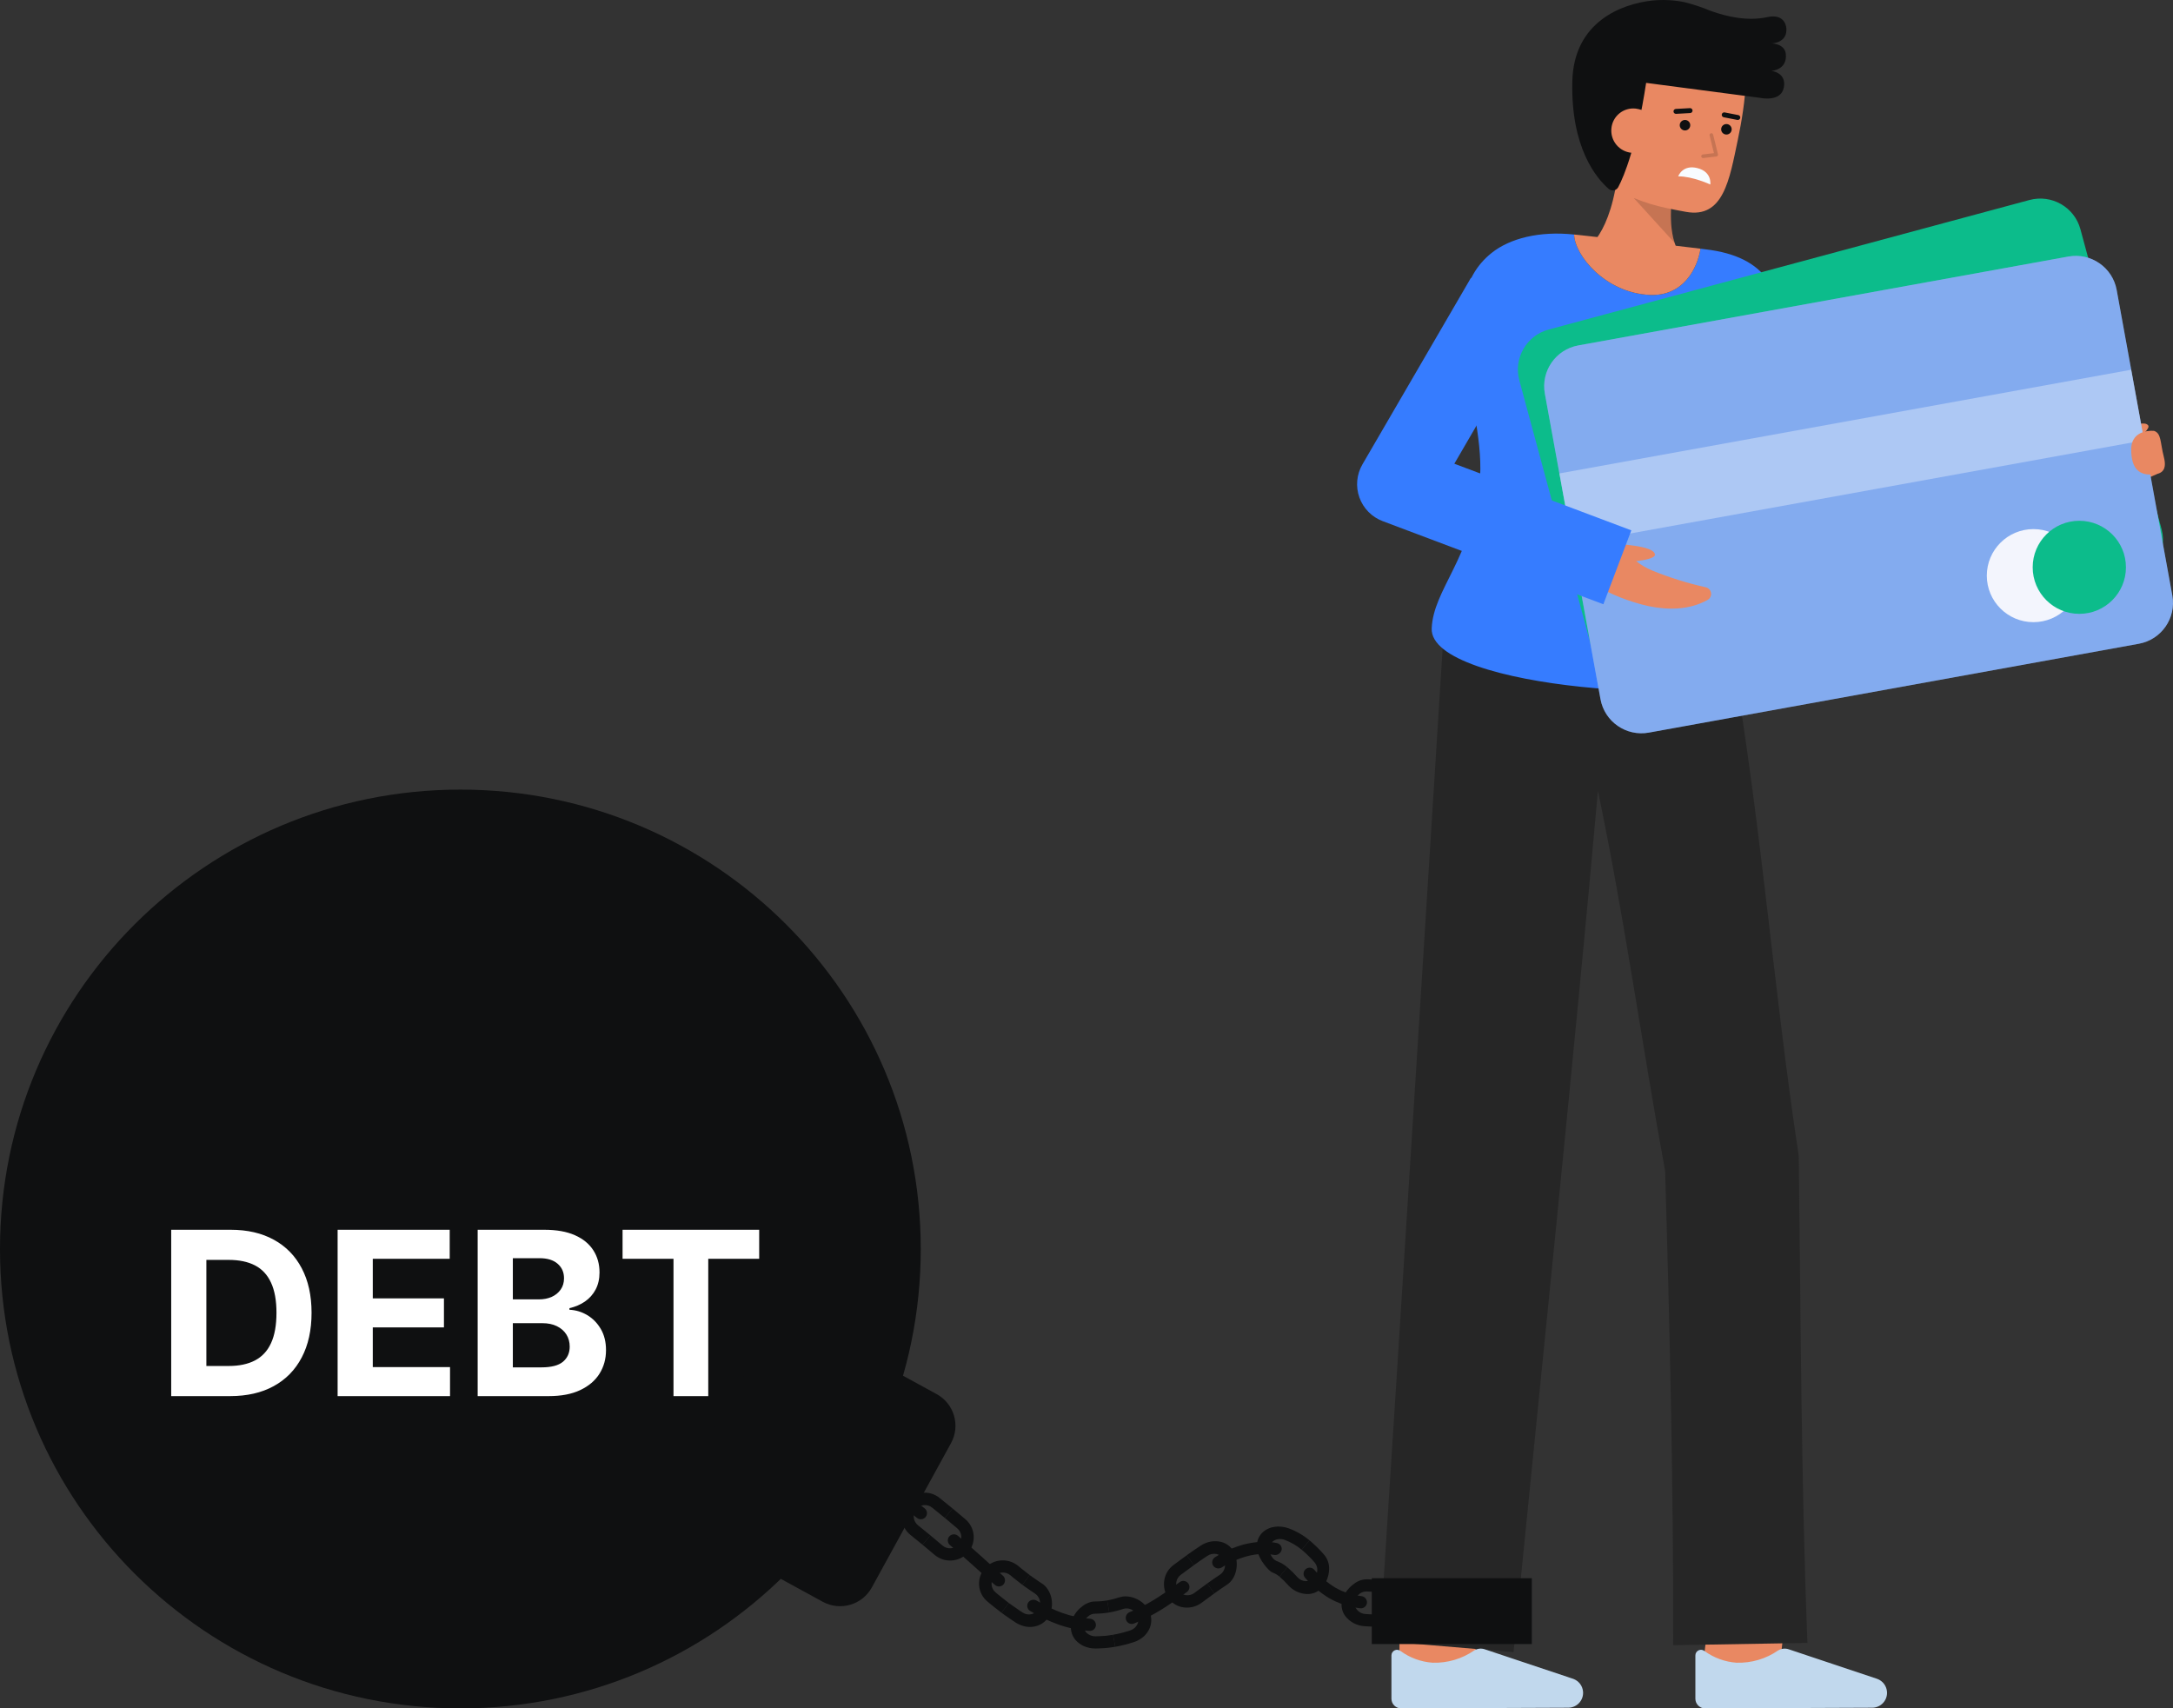 <svg width="304" height="239" viewBox="0 0 304 239" fill="none" xmlns="http://www.w3.org/2000/svg">
<rect x="0" y="0" width="304" height="239" fill="#333333" stroke="none"/>
<g clip-path="url(#clip0_3_517)">
<path d="M124.103 208.302C123.635 209.025 122.927 209.56 122.103 209.814C121.74 209.932 121.363 210 120.982 210.016C120.895 210.019 120.809 210.018 120.723 210.012C120.645 210.014 120.568 210.011 120.491 210.002C120.414 209.991 120.342 209.978 120.288 209.973C120.232 209.963 120.176 209.949 120.122 209.931C120.093 209.924 120.064 209.916 120.036 209.906C120.005 209.894 120.025 209.906 120.018 209.902C119.999 209.893 120.066 209.913 120.104 209.91H120.136H120.011L119.732 209.906C119.41 209.893 119.089 209.943 118.787 210.054C118.691 210.091 118.613 210.162 118.567 210.254C118.52 210.345 118.51 210.451 118.538 210.55L118.944 208.891C118.928 208.795 118.94 208.696 118.978 208.607C119.017 208.517 119.081 208.441 119.163 208.388C119.382 208.266 119.629 208.203 119.88 208.205H120.087H120.183L120.204 208.209C120.238 208.211 120.272 208.216 120.306 208.223C120.357 208.237 120.395 208.236 120.458 208.256L120.639 208.306C121.017 208.399 121.414 208.363 121.768 208.205C122.123 208.048 122.415 207.777 122.599 207.435C122.7 207.232 122.754 207.008 122.757 206.78C122.76 206.553 122.712 206.328 122.616 206.122C122.519 205.916 122.378 205.734 122.202 205.59C122.026 205.446 121.819 205.343 121.598 205.289C121.35 205.211 121.097 205.149 120.842 205.103C120.692 205.075 120.54 205.057 120.388 205.049L120.269 205.04C120.255 205.039 120.24 205.039 120.225 205.04L120.152 205.043C120.055 205.051 119.962 205.09 119.889 205.155C119.855 205.19 119.829 205.231 119.812 205.277C119.795 205.322 119.788 205.371 119.79 205.419L120.298 203.332L120.486 203.343C120.701 203.355 120.916 203.38 121.128 203.418C121.304 203.452 121.511 203.489 121.659 203.531L122.116 203.661C122.279 203.713 122.439 203.776 122.595 203.847C122.738 203.909 122.876 203.982 123.007 204.066C123.132 204.144 123.252 204.225 123.365 204.31C123.479 204.395 123.568 204.485 123.66 204.576C123.839 204.749 123.995 204.944 124.123 205.156C124.246 205.352 124.346 205.561 124.421 205.78C124.56 206.197 124.604 206.64 124.549 207.077C124.494 207.513 124.342 207.932 124.103 208.302Z" fill="#0F1011"/>
<path d="M131.478 209.581C132.081 210.062 132.677 210.547 133.268 211.035L132.176 212.35C131.593 211.868 131.004 211.39 130.411 210.916C130.247 210.782 130.059 210.682 129.856 210.621C129.653 210.561 129.44 210.542 129.23 210.564C129.02 210.587 128.816 210.651 128.631 210.754C128.446 210.856 128.283 210.994 128.152 211.16C127.899 211.495 127.786 211.915 127.839 212.331C127.891 212.748 128.105 213.127 128.433 213.389C129.009 213.849 129.582 214.314 130.153 214.786L129.061 216.103C128.498 215.638 127.933 215.179 127.366 214.727C126.693 214.182 126.255 213.4 126.142 212.542C126.03 211.684 126.251 210.816 126.76 210.116C127.028 209.763 127.365 209.468 127.751 209.248C128.137 209.029 128.563 208.89 129.004 208.84C129.445 208.79 129.892 208.83 130.317 208.957C130.742 209.085 131.137 209.297 131.478 209.581Z" fill="#0F1011"/>
<path d="M128.289 212.35C127.198 211.499 126.095 210.665 124.964 209.888C123.87 209.11 122.709 208.429 121.495 207.854C121.299 207.759 121.144 207.597 121.057 207.398C120.97 207.199 120.957 206.975 121.021 206.767C121.058 206.655 121.119 206.551 121.199 206.464C121.28 206.377 121.379 206.309 121.488 206.263C121.598 206.218 121.716 206.196 121.835 206.201C121.954 206.205 122.07 206.235 122.177 206.288C123.492 206.906 124.75 207.64 125.934 208.481C127.107 209.287 128.234 210.139 129.345 211.007C129.436 211.075 129.511 211.161 129.568 211.259C129.625 211.357 129.662 211.465 129.676 211.578C129.691 211.69 129.683 211.804 129.652 211.913C129.622 212.022 129.571 212.124 129.501 212.213C129.431 212.303 129.344 212.377 129.244 212.432C129.145 212.487 129.036 212.522 128.923 212.535C128.811 212.548 128.697 212.538 128.588 212.506C128.479 212.474 128.377 212.421 128.289 212.35Z" fill="#0F1011"/>
<path d="M135.416 217.209C134.831 217.858 134.016 218.253 133.143 218.31C132.27 218.368 131.41 218.083 130.744 217.517C130.186 217.037 129.624 216.573 129.063 216.104L130.155 214.786C130.723 215.261 131.294 215.731 131.855 216.216C132.176 216.49 132.592 216.628 133.013 216.599C133.434 216.571 133.827 216.379 134.108 216.064C134.245 215.904 134.349 215.718 134.413 215.518C134.477 215.317 134.501 215.106 134.483 214.896C134.465 214.687 134.406 214.483 134.308 214.296C134.21 214.11 134.077 213.944 133.915 213.81C133.343 213.317 132.759 212.835 132.178 212.35L133.27 211.035C133.857 211.526 134.449 212.013 135.025 212.511C135.364 212.791 135.643 213.136 135.847 213.525C136.05 213.914 136.174 214.34 136.21 214.778C136.247 215.215 136.195 215.656 136.059 216.073C135.923 216.491 135.704 216.877 135.416 217.209Z" fill="#0F1011"/>
<path d="M142.445 219.063C142.967 219.519 143.516 219.911 144.048 220.341L143.025 221.709C142.466 221.26 141.887 220.843 141.342 220.369C141.022 220.101 140.61 219.966 140.193 219.995C139.776 220.023 139.386 220.212 139.105 220.521C138.965 220.681 138.859 220.868 138.793 221.07C138.727 221.272 138.702 221.485 138.72 221.696C138.738 221.908 138.799 222.114 138.898 222.302C138.997 222.49 139.133 222.656 139.298 222.79C139.883 223.297 140.517 223.761 141.126 224.247L140.103 225.615C139.467 225.108 138.802 224.623 138.195 224.095C137.846 223.817 137.557 223.471 137.347 223.077C137.137 222.684 137.01 222.252 136.975 221.807C136.939 221.363 136.995 220.916 137.139 220.494C137.283 220.073 137.512 219.685 137.813 219.355C138.404 218.73 139.211 218.352 140.071 218.298C140.931 218.244 141.78 218.517 142.445 219.063Z" fill="#0F1011"/>
<path d="M139.177 221.717L138.373 221.015L137.598 220.314L136.046 218.915C135.009 217.987 133.964 217.069 132.91 216.161C132.821 216.089 132.748 216 132.695 215.899C132.641 215.799 132.609 215.688 132.599 215.574C132.589 215.461 132.602 215.346 132.637 215.238C132.672 215.129 132.728 215.029 132.803 214.943C132.878 214.856 132.969 214.786 133.071 214.735C133.173 214.684 133.285 214.654 133.399 214.647C133.513 214.64 133.627 214.656 133.735 214.694C133.843 214.732 133.942 214.791 134.027 214.867C135.09 215.783 136.144 216.708 137.188 217.643L138.749 219.051L139.527 219.756L140.303 220.43C140.474 220.581 140.579 220.792 140.596 221.019C140.614 221.246 140.542 221.471 140.396 221.646C140.321 221.732 140.231 221.803 140.128 221.853C140.026 221.903 139.915 221.933 139.802 221.939C139.688 221.946 139.574 221.929 139.467 221.891C139.36 221.853 139.261 221.794 139.177 221.717Z" fill="#0F1011"/>
<path d="M146.861 225.863C146.685 226.266 146.418 226.622 146.082 226.906C145.746 227.189 145.349 227.392 144.922 227.498C144.47 227.62 143.996 227.641 143.535 227.56C143.044 227.468 142.573 227.288 142.147 227.028C141.791 226.807 141.459 226.562 141.115 226.33C140.771 226.097 140.425 225.865 140.104 225.614L141.127 224.246C141.435 224.486 141.77 224.699 142.09 224.926C142.41 225.153 142.73 225.382 143.068 225.59C143.246 225.709 143.447 225.792 143.658 225.831C143.869 225.871 144.087 225.867 144.296 225.819C144.506 225.772 144.703 225.682 144.877 225.555C145.051 225.429 145.196 225.268 145.305 225.083C145.508 224.722 145.566 224.299 145.467 223.897C145.369 223.496 145.121 223.147 144.775 222.92C144.475 222.736 144.189 222.52 143.896 222.323C143.606 222.116 143.307 221.929 143.025 221.708L144.048 220.339C144.316 220.55 144.597 220.724 144.87 220.919C145.146 221.105 145.417 221.31 145.696 221.481C146.036 221.684 146.326 221.962 146.544 222.292C146.765 222.618 146.932 222.977 147.038 223.356C147.267 224.187 147.205 225.072 146.861 225.863Z" fill="#0F1011"/>
<path d="M153.214 224.043C153.495 224.043 153.772 224.012 154.055 224.004C154.337 223.995 154.613 223.925 154.895 223.895L155.184 225.577C154.856 225.616 154.531 225.69 154.202 225.705C153.873 225.72 153.545 225.753 153.216 225.75C153.022 225.748 152.83 225.784 152.651 225.857C152.472 225.93 152.309 226.038 152.173 226.174C151.861 226.444 151.66 226.819 151.609 227.228C151.583 227.439 151.603 227.653 151.667 227.856C151.732 228.059 151.84 228.245 151.983 228.403C152.313 228.727 152.756 228.911 153.219 228.916C153.638 228.916 154.057 228.878 154.476 228.858C154.895 228.839 155.306 228.751 155.721 228.697L156.011 230.38C155.549 230.441 155.092 230.532 154.624 230.56C154.156 230.587 153.688 230.625 153.221 230.623C152.671 230.619 152.127 230.504 151.623 230.285C151.18 230.079 150.782 229.786 150.455 229.423C150.171 229.079 149.972 228.673 149.875 228.238C149.778 227.803 149.785 227.351 149.896 226.92C150.112 226.098 150.59 225.369 151.258 224.842C151.537 224.591 151.858 224.391 152.206 224.252C152.523 224.11 152.867 224.039 153.214 224.043Z" fill="#0F1011"/>
<path d="M152.399 228.158C150.921 228.062 149.465 227.763 148.07 227.267C146.701 226.772 145.386 226.142 144.143 225.384C144.043 225.329 143.955 225.254 143.885 225.164C143.815 225.074 143.764 224.97 143.735 224.86C143.707 224.749 143.701 224.634 143.718 224.521C143.735 224.409 143.776 224.301 143.836 224.204C143.959 224.014 144.151 223.878 144.371 223.825C144.592 223.772 144.824 223.806 145.021 223.918C146.166 224.617 147.378 225.2 148.639 225.657C149.882 226.099 151.181 226.367 152.498 226.453C152.721 226.47 152.93 226.571 153.082 226.735C153.234 226.898 153.319 227.113 153.319 227.336C153.317 227.452 153.292 227.566 153.243 227.671C153.195 227.777 153.126 227.871 153.039 227.948C152.953 228.025 152.851 228.084 152.741 228.12C152.631 228.156 152.514 228.169 152.399 228.158Z" fill="#0F1011"/>
<path d="M160.689 225.229C160.905 225.614 161.03 226.042 161.057 226.482C161.083 226.922 161.009 227.363 160.841 227.771C160.654 228.205 160.379 228.595 160.032 228.917C159.84 229.085 159.633 229.236 159.413 229.368C159.183 229.512 158.935 229.625 158.676 229.704C157.806 229.997 156.915 230.223 156.01 230.38L155.721 228.697C156.539 228.554 157.345 228.35 158.131 228.085C158.347 228.016 158.546 227.904 158.717 227.755C158.887 227.606 159.025 227.424 159.122 227.22C159.212 227.03 159.259 226.823 159.26 226.613C159.262 226.402 159.217 226.195 159.13 226.004C158.955 225.625 158.648 225.323 158.266 225.154C157.906 224.991 157.499 224.967 157.122 225.086C156.489 225.3 155.841 225.465 155.183 225.579L154.894 223.897C155.465 223.796 156.028 223.653 156.577 223.467C156.752 223.417 156.93 223.377 157.11 223.347C157.292 223.323 157.477 223.319 157.661 223.337C158.05 223.359 158.432 223.446 158.791 223.596C159.594 223.904 160.265 224.481 160.689 225.229Z" fill="#0F1011"/>
<path d="M164.178 218.937L165.086 218.264L166.021 217.581L167.024 218.965C166.401 219.411 165.798 219.864 165.199 220.308C165.029 220.43 164.885 220.586 164.775 220.764C164.666 220.943 164.593 221.142 164.561 221.349C164.529 221.556 164.538 221.767 164.589 221.971C164.639 222.174 164.73 222.366 164.855 222.534C164.98 222.702 165.138 222.844 165.318 222.951C165.499 223.058 165.699 223.128 165.907 223.157C166.115 223.186 166.327 223.174 166.53 223.121C166.733 223.068 166.924 222.975 167.091 222.848C167.695 222.401 168.288 221.955 168.882 221.53L169.885 222.914L169.008 223.556L168.112 224.219C167.386 224.759 166.478 224.992 165.582 224.87C165.149 224.811 164.733 224.662 164.361 224.433C163.989 224.203 163.67 223.898 163.424 223.537C162.936 222.817 162.742 221.938 162.88 221.08C163.012 220.223 163.479 219.452 164.178 218.937Z" fill="#0F1011"/>
<path d="M166.034 222.722C163.781 224.385 161.406 226.053 158.66 227.117C158.553 227.163 158.438 227.187 158.322 227.186C158.206 227.185 158.091 227.161 157.985 227.113C157.879 227.066 157.784 226.997 157.706 226.912C157.628 226.826 157.568 226.725 157.532 226.615C157.465 226.403 157.48 226.173 157.574 225.972C157.668 225.77 157.834 225.611 158.039 225.526C160.525 224.565 162.787 222.998 165.016 221.349C165.106 221.278 165.209 221.225 165.32 221.195C165.43 221.165 165.546 221.157 165.66 221.172C165.774 221.187 165.883 221.225 165.982 221.283C166.081 221.342 166.167 221.419 166.235 221.511C166.303 221.604 166.352 221.708 166.379 221.82C166.405 221.931 166.409 222.047 166.39 222.16C166.371 222.273 166.33 222.381 166.268 222.477C166.206 222.574 166.126 222.657 166.031 222.722H166.034Z" fill="#0F1011"/>
<path d="M172.745 217.377C173.056 218.17 173.107 219.042 172.891 219.867C172.799 220.242 172.642 220.598 172.427 220.919C172.207 221.245 171.923 221.523 171.593 221.736C171.314 221.915 171.034 222.1 170.747 222.303C170.463 222.497 170.176 222.7 169.883 222.912L168.881 221.528C169.177 221.31 169.474 221.1 169.771 220.898C170.067 220.688 170.364 220.492 170.662 220.301C171.001 220.078 171.243 219.733 171.336 219.338C171.435 218.932 171.38 218.504 171.18 218.137C171.08 217.953 170.94 217.792 170.772 217.666C170.604 217.54 170.41 217.452 170.204 217.407C169.988 217.36 169.765 217.356 169.548 217.397C169.33 217.437 169.123 217.521 168.938 217.642C168.607 217.856 168.278 218.072 167.965 218.295C167.652 218.518 167.329 218.737 167.022 218.962L166.02 217.578C166.332 217.349 166.656 217.12 166.99 216.891C167.314 216.661 167.659 216.435 168.009 216.209C168.43 215.935 168.902 215.749 169.397 215.661C169.866 215.579 170.346 215.593 170.809 215.702C171.243 215.805 171.645 216.012 171.982 216.303C172.319 216.595 172.581 216.963 172.745 217.377Z" fill="#0F1011"/>
<path d="M180.282 213.81C181.343 214.197 182.329 214.765 183.196 215.488L182.108 216.806C181.393 216.207 180.58 215.737 179.704 215.417C179.452 215.321 179.181 215.285 178.913 215.311C178.675 215.325 178.445 215.397 178.241 215.521C178.057 215.63 177.902 215.782 177.79 215.963C177.677 216.145 177.611 216.351 177.596 216.564C177.569 216.973 177.671 217.381 177.888 217.729C177.982 217.88 178.094 218.019 178.221 218.143C178.342 218.25 178.481 218.336 178.632 218.396C179.165 218.593 179.659 218.882 180.091 219.249L179.003 220.566C178.723 220.324 178.401 220.133 178.053 220.003C178.005 219.987 177.96 219.965 177.918 219.936C177.87 219.913 177.824 219.885 177.78 219.854C177.734 219.822 177.693 219.778 177.646 219.737C177.593 219.698 177.543 219.655 177.497 219.608C177.446 219.558 177.399 219.504 177.35 219.446C177.3 219.387 177.239 219.337 177.185 219.275C177.074 219.156 176.972 219.002 176.855 218.862C176.609 218.547 176.399 218.206 176.227 217.845C176.033 217.454 175.908 217.033 175.858 216.599C175.797 216.152 175.853 215.696 176.022 215.277C176.192 214.859 176.468 214.491 176.823 214.212C177.024 214.053 177.246 213.924 177.483 213.829C177.61 213.774 177.74 213.726 177.872 213.684C178.014 213.649 178.159 213.621 178.305 213.6C178.457 213.578 178.609 213.563 178.767 213.554C178.931 213.553 179.095 213.561 179.258 213.579C179.429 213.595 179.599 213.621 179.766 213.656C179.939 213.699 180.111 213.75 180.282 213.81Z" fill="#0F1011"/>
<path d="M178.245 217.529C176.991 217.31 175.704 217.371 174.477 217.709C173.211 218.055 172.005 218.59 170.898 219.295C170.705 219.409 170.474 219.446 170.255 219.396C170.035 219.347 169.843 219.215 169.718 219.028C169.656 218.931 169.614 218.823 169.595 218.71C169.576 218.596 169.58 218.48 169.608 218.369C169.635 218.257 169.685 218.152 169.754 218.06C169.823 217.969 169.911 217.892 170.01 217.835C171.266 217.038 172.636 216.436 174.073 216.049C174.801 215.869 175.544 215.753 176.293 215.703C177.069 215.65 177.85 215.703 178.613 215.862C178.737 215.885 178.855 215.935 178.958 216.007C179.061 216.08 179.148 216.174 179.212 216.283C179.269 216.381 179.304 216.492 179.313 216.605C179.321 216.719 179.304 216.833 179.263 216.939C179.18 217.147 179.028 217.321 178.832 217.43C178.654 217.532 178.446 217.567 178.245 217.529Z" fill="#0F1011"/>
<path d="M185.08 221.952C184.806 222.303 184.449 222.582 184.042 222.765C183.635 222.947 183.189 223.027 182.744 222.998C181.801 222.936 180.918 222.516 180.274 221.826C179.88 221.378 179.455 220.957 179.004 220.567L180.092 219.249C180.605 219.689 181.087 220.163 181.534 220.668C181.675 220.826 181.845 220.954 182.036 221.045C182.227 221.136 182.434 221.188 182.646 221.198C182.857 221.208 183.068 221.175 183.267 221.102C183.465 221.03 183.647 220.918 183.802 220.774C184.104 220.482 184.28 220.083 184.292 219.663C184.305 219.243 184.152 218.835 183.868 218.525C183.323 217.911 182.735 217.335 182.109 216.802L183.197 215.485C183.884 216.066 184.529 216.695 185.127 217.367C185.41 217.665 185.628 218.017 185.768 218.403C185.908 218.789 185.966 219.199 185.939 219.608C185.919 220.015 185.841 220.417 185.707 220.802C185.566 221.218 185.354 221.608 185.08 221.952Z" fill="#0F1011"/>
<path d="M191.397 220.941C191.689 220.968 191.999 220.966 192.299 220.984L193.238 220.969L193.313 222.675L192.278 222.691C191.94 222.673 191.596 222.674 191.262 222.643C190.873 222.617 190.488 222.737 190.183 222.981C189.853 223.236 189.625 223.6 189.538 224.008C189.496 224.214 189.499 224.427 189.55 224.632C189.6 224.836 189.695 225.027 189.828 225.19C189.973 225.367 190.153 225.512 190.357 225.616C190.561 225.721 190.784 225.783 191.013 225.798C191.424 225.834 191.831 225.836 192.24 225.855L193.452 225.836L193.526 227.542L192.219 227.563C191.771 227.543 191.332 227.539 190.878 227.5C190.356 227.467 189.848 227.323 189.386 227.078C188.924 226.833 188.52 226.494 188.2 226.082C187.932 225.721 187.761 225.298 187.702 224.853C187.644 224.408 187.7 223.955 187.865 223.537C188.182 222.755 188.715 222.079 189.402 221.588C189.964 221.134 190.674 220.903 191.397 220.941Z" fill="#0F1011"/>
<path d="M190.259 224.992C188.756 224.811 187.303 224.338 185.982 223.599C184.708 222.832 183.565 221.869 182.594 220.744C182.44 220.578 182.358 220.358 182.367 220.131C182.375 219.905 182.474 219.691 182.64 219.538C182.807 219.384 183.028 219.302 183.255 219.311C183.481 219.319 183.695 219.418 183.85 219.584C184.703 220.581 185.71 221.436 186.834 222.118C187.105 222.284 187.398 222.41 187.684 222.55C187.982 222.663 188.273 222.794 188.584 222.88C189.204 223.072 189.839 223.212 190.482 223.298C190.703 223.328 190.905 223.441 191.045 223.614C191.186 223.788 191.254 224.008 191.236 224.231C191.225 224.346 191.19 224.457 191.135 224.559C191.079 224.66 191.003 224.749 190.911 224.821C190.82 224.892 190.715 224.944 190.603 224.973C190.49 225.003 190.373 225.009 190.259 224.992Z" fill="#0F1011"/>
<path d="M248.926 233.518L238.337 232.261C238.814 228.262 239.353 223.457 239.389 222.669C239.389 222.72 239.389 222.762 239.389 222.793H250.053C250.049 223.113 250.049 224.084 248.926 233.518Z" fill="#E98862"/>
<path d="M206.434 234.79L195.77 234.755C195.77 234.755 195.806 223.767 195.806 222.793H206.469C206.469 223.769 206.434 234.79 206.434 234.79Z" fill="#E98862"/>
<path d="M234.073 230.158L252.859 229.838C251.976 207.526 251.922 184.122 251.647 161.757C247.981 137.65 246.049 111.178 241.524 87.243L241.388 87.283L240.992 84.583L202.359 82.201C202.359 82.201 195.316 194.517 193.021 229.551L211.744 231.13C215.117 196.781 220.337 146.732 223.548 110.648C227.235 128.216 229.743 146.406 232.95 163.824C233.591 185.628 234.133 208.42 234.073 230.158Z" fill="#262626"/>
<path d="M219.397 238.905C219.684 238.904 219.967 238.844 220.23 238.728C220.492 238.613 220.728 238.444 220.922 238.234C221.116 238.023 221.265 237.775 221.359 237.505C221.452 237.234 221.489 236.947 221.467 236.662C221.436 236.267 221.293 235.888 221.054 235.571C220.814 235.255 220.49 235.013 220.117 234.874L207.705 230.725C207.464 230.646 207.21 230.619 206.958 230.647C206.706 230.675 206.464 230.757 206.247 230.887C204.54 232.069 202.499 232.673 200.423 232.61C198.806 232.495 197.254 231.93 195.944 230.978C195.829 230.883 195.689 230.824 195.541 230.805C195.393 230.787 195.243 230.812 195.109 230.875C194.974 230.939 194.861 231.04 194.781 231.166C194.702 231.291 194.66 231.437 194.66 231.586V237.643C194.66 237.822 194.696 237.999 194.764 238.164C194.833 238.329 194.934 238.478 195.061 238.605C195.188 238.731 195.338 238.83 195.504 238.898C195.669 238.966 195.847 239.001 196.026 239L219.397 238.905Z" fill="#C1D8ED"/>
<path d="M261.917 238.905C262.204 238.904 262.487 238.844 262.75 238.728C263.012 238.613 263.248 238.444 263.442 238.234C263.636 238.023 263.785 237.775 263.879 237.505C263.973 237.234 264.01 236.947 263.987 236.662C263.956 236.267 263.813 235.888 263.574 235.571C263.335 235.255 263.01 235.013 262.637 234.874L250.225 230.725C249.985 230.646 249.73 230.619 249.478 230.647C249.226 230.675 248.984 230.757 248.767 230.887C247.06 232.069 245.019 232.673 242.943 232.61C241.326 232.495 239.774 231.93 238.464 230.978C238.349 230.883 238.209 230.824 238.062 230.805C237.914 230.787 237.764 230.812 237.629 230.875C237.495 230.939 237.381 231.04 237.302 231.166C237.222 231.291 237.18 231.437 237.181 231.586V237.643C237.181 237.822 237.216 237.999 237.285 238.164C237.354 238.329 237.454 238.478 237.581 238.605C237.708 238.731 237.859 238.83 238.024 238.898C238.19 238.966 238.367 239.001 238.546 239L261.917 238.905Z" fill="#C1D8ED"/>
<path d="M214.3 220.787H191.912V229.998H214.3V220.787Z" fill="#0F1011"/>
<path d="M295.211 67.409C295.211 67.409 297.695 68.226 301.598 66.391C302.863 65.796 301.773 61.632 301.319 61.632C300.457 61.695 299.591 61.693 298.729 61.627C299.637 60.938 300.824 59.921 300.526 59.511C299.741 58.433 295.273 60.929 293.854 61.455L295.211 67.409Z" fill="#E98862"/>
<path d="M243.108 42.676L259.71 74.355L295.239 65.003" stroke="#1F2A37" stroke-width="21.804" stroke-linejoin="round"/>
<path d="M244.348 94.352C241.707 98.975 199.922 96.498 200.293 87.904C200.529 82.435 205.84 78.213 206.989 67.628C208.138 57.044 199.846 42.474 208.658 35.399C211.215 33.346 215.361 32.29 220.217 32.81C220.274 35.675 224.569 40.997 230.823 41.26C235.516 41.456 237.468 37.544 237.9 34.788C238.555 34.869 239.063 34.934 239.38 34.983C256.053 37.514 246.628 55.741 244.949 69.698C242.978 86.029 247.071 89.591 244.348 94.352Z" fill="#367CFF"/>
<path d="M237.9 34.788C237.468 37.544 235.516 41.456 230.823 41.26C224.569 40.997 220.274 35.675 220.217 32.81H220.233C226.346 33.473 234.342 34.347 237.9 34.788Z" fill="#E98862"/>
<path d="M283.917 27.981L216.654 46.101C213.552 46.937 211.716 50.124 212.553 53.219L223.901 95.163C224.739 98.258 227.932 100.09 231.034 99.255L298.298 81.134C301.4 80.299 303.236 77.112 302.398 74.016L291.05 32.072C290.213 28.977 287.019 27.145 283.917 27.981Z" fill="#0CBC8B"/>
<path d="M289.356 35.891L220.808 48.322C217.646 48.895 215.549 51.917 216.124 55.072L223.908 97.817C224.483 100.971 227.512 103.064 230.673 102.491L299.222 90.06C302.383 89.487 304.48 86.465 303.906 83.31L296.121 40.565C295.546 37.41 292.518 35.317 289.356 35.891Z" fill="#9EBCEA"/>
<path opacity="0.26" d="M289.356 35.891L220.808 48.322C217.646 48.895 215.549 51.917 216.124 55.072L223.908 97.817C224.483 100.971 227.512 103.064 230.673 102.491L299.222 90.06C302.383 89.487 304.48 86.465 303.906 83.31L296.121 40.565C295.546 37.41 292.518 35.317 289.356 35.891Z" fill="#367CFF"/>
<path opacity="0.34" d="M298.153 51.724L218.156 66.231L219.954 76.105L299.951 61.598L298.153 51.724Z" fill="white"/>
<path d="M284.476 87.039C288.079 87.039 290.999 84.124 290.999 80.529C290.999 76.934 288.079 74.02 284.476 74.02C280.873 74.02 277.953 76.934 277.953 80.529C277.953 84.124 280.873 87.039 284.476 87.039Z" fill="#F3F5FD"/>
<path d="M290.894 85.875C294.497 85.875 297.417 82.96 297.417 79.365C297.417 75.77 294.497 72.856 290.894 72.856C287.291 72.856 284.371 75.77 284.371 79.365C284.371 82.96 287.291 85.875 290.894 85.875Z" fill="#0CBC8B"/>
<path d="M301.365 60.28C301.365 60.28 298.154 59.914 298.154 62.888C298.154 65.862 299.544 66.391 300.869 66.391C302.194 66.391 303.256 66.005 302.724 63.951C302.192 61.897 302.392 60.647 301.365 60.28Z" fill="#E98862"/>
<path d="M222.951 81.74C225.345 83.168 227.953 84.202 230.675 84.805C233.356 85.351 236.331 85.359 238.894 83.925C239.062 83.831 239.197 83.688 239.283 83.516C239.368 83.343 239.4 83.149 239.373 82.958C239.346 82.768 239.263 82.59 239.133 82.448C239.003 82.305 238.833 82.205 238.646 82.161C236.083 81.592 233.573 80.808 231.143 79.816C230.34 79.485 229.587 79.046 228.905 78.51C230.038 78.371 231.576 78.088 231.525 77.583C231.39 76.258 226.269 76.174 224.779 75.911L222.951 81.74Z" fill="#E98862"/>
<path d="M224.308 84.534L193.436 72.906C192.684 72.623 192.003 72.18 191.44 71.607C190.877 71.035 190.445 70.347 190.176 69.591C189.906 68.835 189.805 68.03 189.878 67.231C189.952 66.432 190.2 65.659 190.603 64.965L205.782 38.869L215.361 44.412L203.461 64.872L228.219 74.195L224.308 84.534Z" fill="#367CFF"/>
<path d="M225.963 26.571C225.984 26.482 226.001 26.393 226.017 26.303C226.183 25.396 226.329 24.402 226.436 23.309L227.604 23.305L234.684 23.287C234.225 25.032 233.929 26.816 233.798 28.616C233.781 28.818 233.769 29.028 233.761 29.237C233.759 29.256 233.759 29.275 233.761 29.294C233.752 29.571 233.748 29.848 233.749 30.126C233.749 30.306 233.749 30.487 233.758 30.669C233.758 30.901 233.772 31.13 233.791 31.36C233.811 31.591 233.832 31.816 233.863 32.043C233.894 32.269 233.92 32.491 233.965 32.71C234.037 33.14 234.142 33.563 234.28 33.977V33.982C234.523 34.788 234.936 35.534 235.49 36.17L222.941 33.885C223.969 32.678 225.205 30.487 225.963 26.571Z" fill="#E98862"/>
<path opacity="0.15" d="M234.283 33.992L228.578 27.722L233.794 28.617C233.62 30.423 233.786 32.246 234.283 33.992Z" fill="black"/>
<path d="M222.65 18.415C222.62 21.7 223.81 25.033 226.437 26.573C229.555 28.403 232.016 28.936 235.869 29.638C241.127 30.595 241.953 25.092 243.109 19.605C244.27 14.095 244.915 8.077 243.189 5.771C239.746 1.165 227.126 1.387 224.467 7.558C223.092 10.748 222.678 15.288 222.65 18.415Z" fill="#E98862"/>
<path d="M247.793 9.916C247.793 9.916 250.035 9.828 249.837 7.578C249.706 6.086 247.824 6.069 247.824 6.069C247.824 6.069 249.609 6.069 249.884 4.563C250.057 3.614 249.621 1.877 247.25 2.393C244.469 3.001 241.547 2.324 239.374 1.54C238.156 1.032 236.902 0.616 235.622 0.296L235.616 0.294C234.132 -0.003 232.612 -0.074 231.106 0.081C226.881 0.548 220.162 3.029 219.965 11.39C219.745 20.721 223.376 24.967 225.049 26.421C225.148 26.508 225.265 26.571 225.392 26.607C225.519 26.642 225.652 26.647 225.782 26.623C225.911 26.599 226.034 26.547 226.14 26.468C226.246 26.39 226.333 26.289 226.394 26.173C227.237 24.57 228.937 20.46 230.292 11.594C242.718 13.234 246.294 13.696 246.294 13.696C246.294 13.696 249.174 14.332 249.56 12.219C249.947 10.106 247.793 9.916 247.793 9.916Z" fill="#0F1011"/>
<path d="M235.729 18.25C236.135 18.25 236.465 17.921 236.465 17.515C236.465 17.11 236.135 16.781 235.729 16.781C235.322 16.781 234.993 17.11 234.993 17.515C234.993 17.921 235.322 18.25 235.729 18.25Z" fill="#0F1011"/>
<path d="M241.525 18.822C241.931 18.822 242.261 18.494 242.261 18.088C242.261 17.683 241.931 17.354 241.525 17.354C241.118 17.354 240.789 17.683 240.789 18.088C240.789 18.494 241.118 18.822 241.525 18.822Z" fill="#0F1011"/>
<path d="M243.06 16.777H243.056L241.143 16.404C241.054 16.386 240.977 16.333 240.927 16.258C240.876 16.183 240.858 16.091 240.874 16.002C240.891 15.914 240.942 15.835 241.016 15.783C241.091 15.732 241.182 15.711 241.271 15.726H241.276L243.189 16.099C243.277 16.118 243.355 16.17 243.405 16.245C243.456 16.32 243.474 16.412 243.457 16.501C243.441 16.59 243.39 16.668 243.315 16.72C243.241 16.771 243.15 16.792 243.06 16.777Z" fill="#0F1011"/>
<path d="M234.403 15.922C234.32 15.906 234.246 15.861 234.194 15.794C234.143 15.728 234.117 15.645 234.122 15.561C234.128 15.477 234.163 15.398 234.223 15.338C234.283 15.279 234.362 15.243 234.447 15.238L236.42 15.128C236.512 15.123 236.602 15.155 236.67 15.216C236.738 15.277 236.78 15.362 236.785 15.454C236.79 15.545 236.758 15.635 236.697 15.703C236.636 15.771 236.55 15.812 236.458 15.817L234.485 15.927C234.458 15.928 234.43 15.927 234.403 15.922Z" fill="#0F1011"/>
<path d="M231.64 18.597C231.554 19.415 231.147 20.166 230.508 20.686C229.869 21.206 229.05 21.452 228.23 21.371C227.409 21.29 226.654 20.888 226.13 20.253C225.606 19.618 225.354 18.802 225.431 17.983C225.465 17.574 225.581 17.175 225.772 16.812C225.963 16.448 226.226 16.126 226.544 15.866C226.862 15.605 227.23 15.412 227.625 15.296C228.02 15.18 228.434 15.145 228.843 15.193C231.043 15.52 231.809 16.887 231.64 18.597Z" fill="#E98862"/>
<g opacity="0.15">
<path d="M238.209 22.107C238.149 22.096 238.095 22.064 238.056 22.017C238.018 21.97 237.998 21.91 238 21.849C238.002 21.789 238.025 21.73 238.067 21.686C238.108 21.641 238.164 21.613 238.225 21.606L239.779 21.423L239.17 18.947C239.154 18.882 239.165 18.813 239.2 18.756C239.235 18.699 239.291 18.658 239.356 18.642C239.421 18.626 239.49 18.636 239.548 18.671C239.605 18.705 239.647 18.761 239.663 18.826L240.344 21.58C240.352 21.615 240.353 21.651 240.347 21.686C240.34 21.722 240.327 21.755 240.306 21.785C240.285 21.815 240.259 21.84 240.228 21.858C240.197 21.877 240.163 21.888 240.127 21.892L238.287 22.109C238.261 22.112 238.234 22.111 238.209 22.107Z" fill="black"/>
</g>
<path d="M239.268 25.809C239.268 25.809 236.793 24.658 234.776 24.668C234.776 24.668 235.372 22.985 237.461 23.516C239.551 24.047 239.268 25.809 239.268 25.809Z" fill="#F8FCFF"/>
<path d="M64.406 239C99.977 239 128.813 210.226 128.813 174.731C128.813 139.236 99.977 110.462 64.406 110.462C28.836 110.462 0 139.236 0 174.731C0 210.226 28.836 239 64.406 239Z" fill="#0F1011"/>
<path d="M106.725 187.509L95.649 207.695C94.306 210.143 95.206 213.214 97.659 214.554L115.096 224.081C117.549 225.422 120.627 224.524 121.97 222.076L133.046 201.89C134.389 199.442 133.489 196.371 131.036 195.031L113.599 185.504C111.146 184.164 108.068 185.061 106.725 187.509Z" fill="#0F1011"/>
<path d="M32.201 195.312H23.951V172.04H32.269C34.61 172.04 36.625 172.506 38.314 173.438C40.004 174.362 41.303 175.691 42.212 177.426C43.129 179.161 43.587 181.237 43.587 183.653C43.587 186.078 43.129 188.161 42.212 189.903C41.303 191.646 39.996 192.983 38.291 193.915C36.594 194.847 34.564 195.312 32.201 195.312ZM28.871 191.097H31.996C33.451 191.097 34.674 190.839 35.666 190.324C36.666 189.801 37.416 188.994 37.916 187.903C38.424 186.805 38.678 185.388 38.678 183.653C38.678 181.934 38.424 180.528 37.916 179.438C37.416 178.347 36.67 177.544 35.678 177.028C34.685 176.513 33.462 176.256 32.007 176.256H28.871V191.097ZM47.232 195.312V172.04H62.914V176.097H52.152V181.642H62.107V185.699H52.152V191.256H62.959V195.312H47.232ZM66.826 195.312V172.04H76.144C77.856 172.04 79.284 172.294 80.428 172.801C81.572 173.309 82.432 174.013 83.007 174.915C83.583 175.809 83.871 176.839 83.871 178.006C83.871 178.915 83.689 179.714 83.326 180.403C82.962 181.085 82.462 181.646 81.826 182.085C81.197 182.517 80.477 182.824 79.666 183.006V183.233C80.553 183.271 81.382 183.521 82.155 183.983C82.935 184.445 83.568 185.093 84.053 185.926C84.538 186.752 84.78 187.737 84.78 188.881C84.78 190.116 84.473 191.218 83.86 192.188C83.254 193.15 82.356 193.911 81.166 194.472C79.977 195.032 78.511 195.312 76.769 195.312H66.826ZM71.746 191.29H75.757C77.129 191.29 78.129 191.028 78.757 190.506C79.386 189.975 79.701 189.271 79.701 188.392C79.701 187.748 79.545 187.18 79.235 186.688C78.924 186.195 78.481 185.809 77.905 185.528C77.337 185.248 76.659 185.108 75.871 185.108H71.746V191.29ZM71.746 181.778H75.394C76.068 181.778 76.666 181.661 77.189 181.426C77.719 181.184 78.136 180.843 78.439 180.403C78.75 179.964 78.905 179.438 78.905 178.824C78.905 177.983 78.606 177.305 78.007 176.79C77.416 176.275 76.576 176.017 75.485 176.017H71.746V181.778ZM87.096 176.097V172.04H106.209V176.097H99.084V195.312H94.221V176.097H87.096Z" fill="white"/>
</g>
<defs>
<clipPath id="clip0_3_517">
<rect width="304" height="239" fill="white"/>
</clipPath>
</defs>
</svg>
